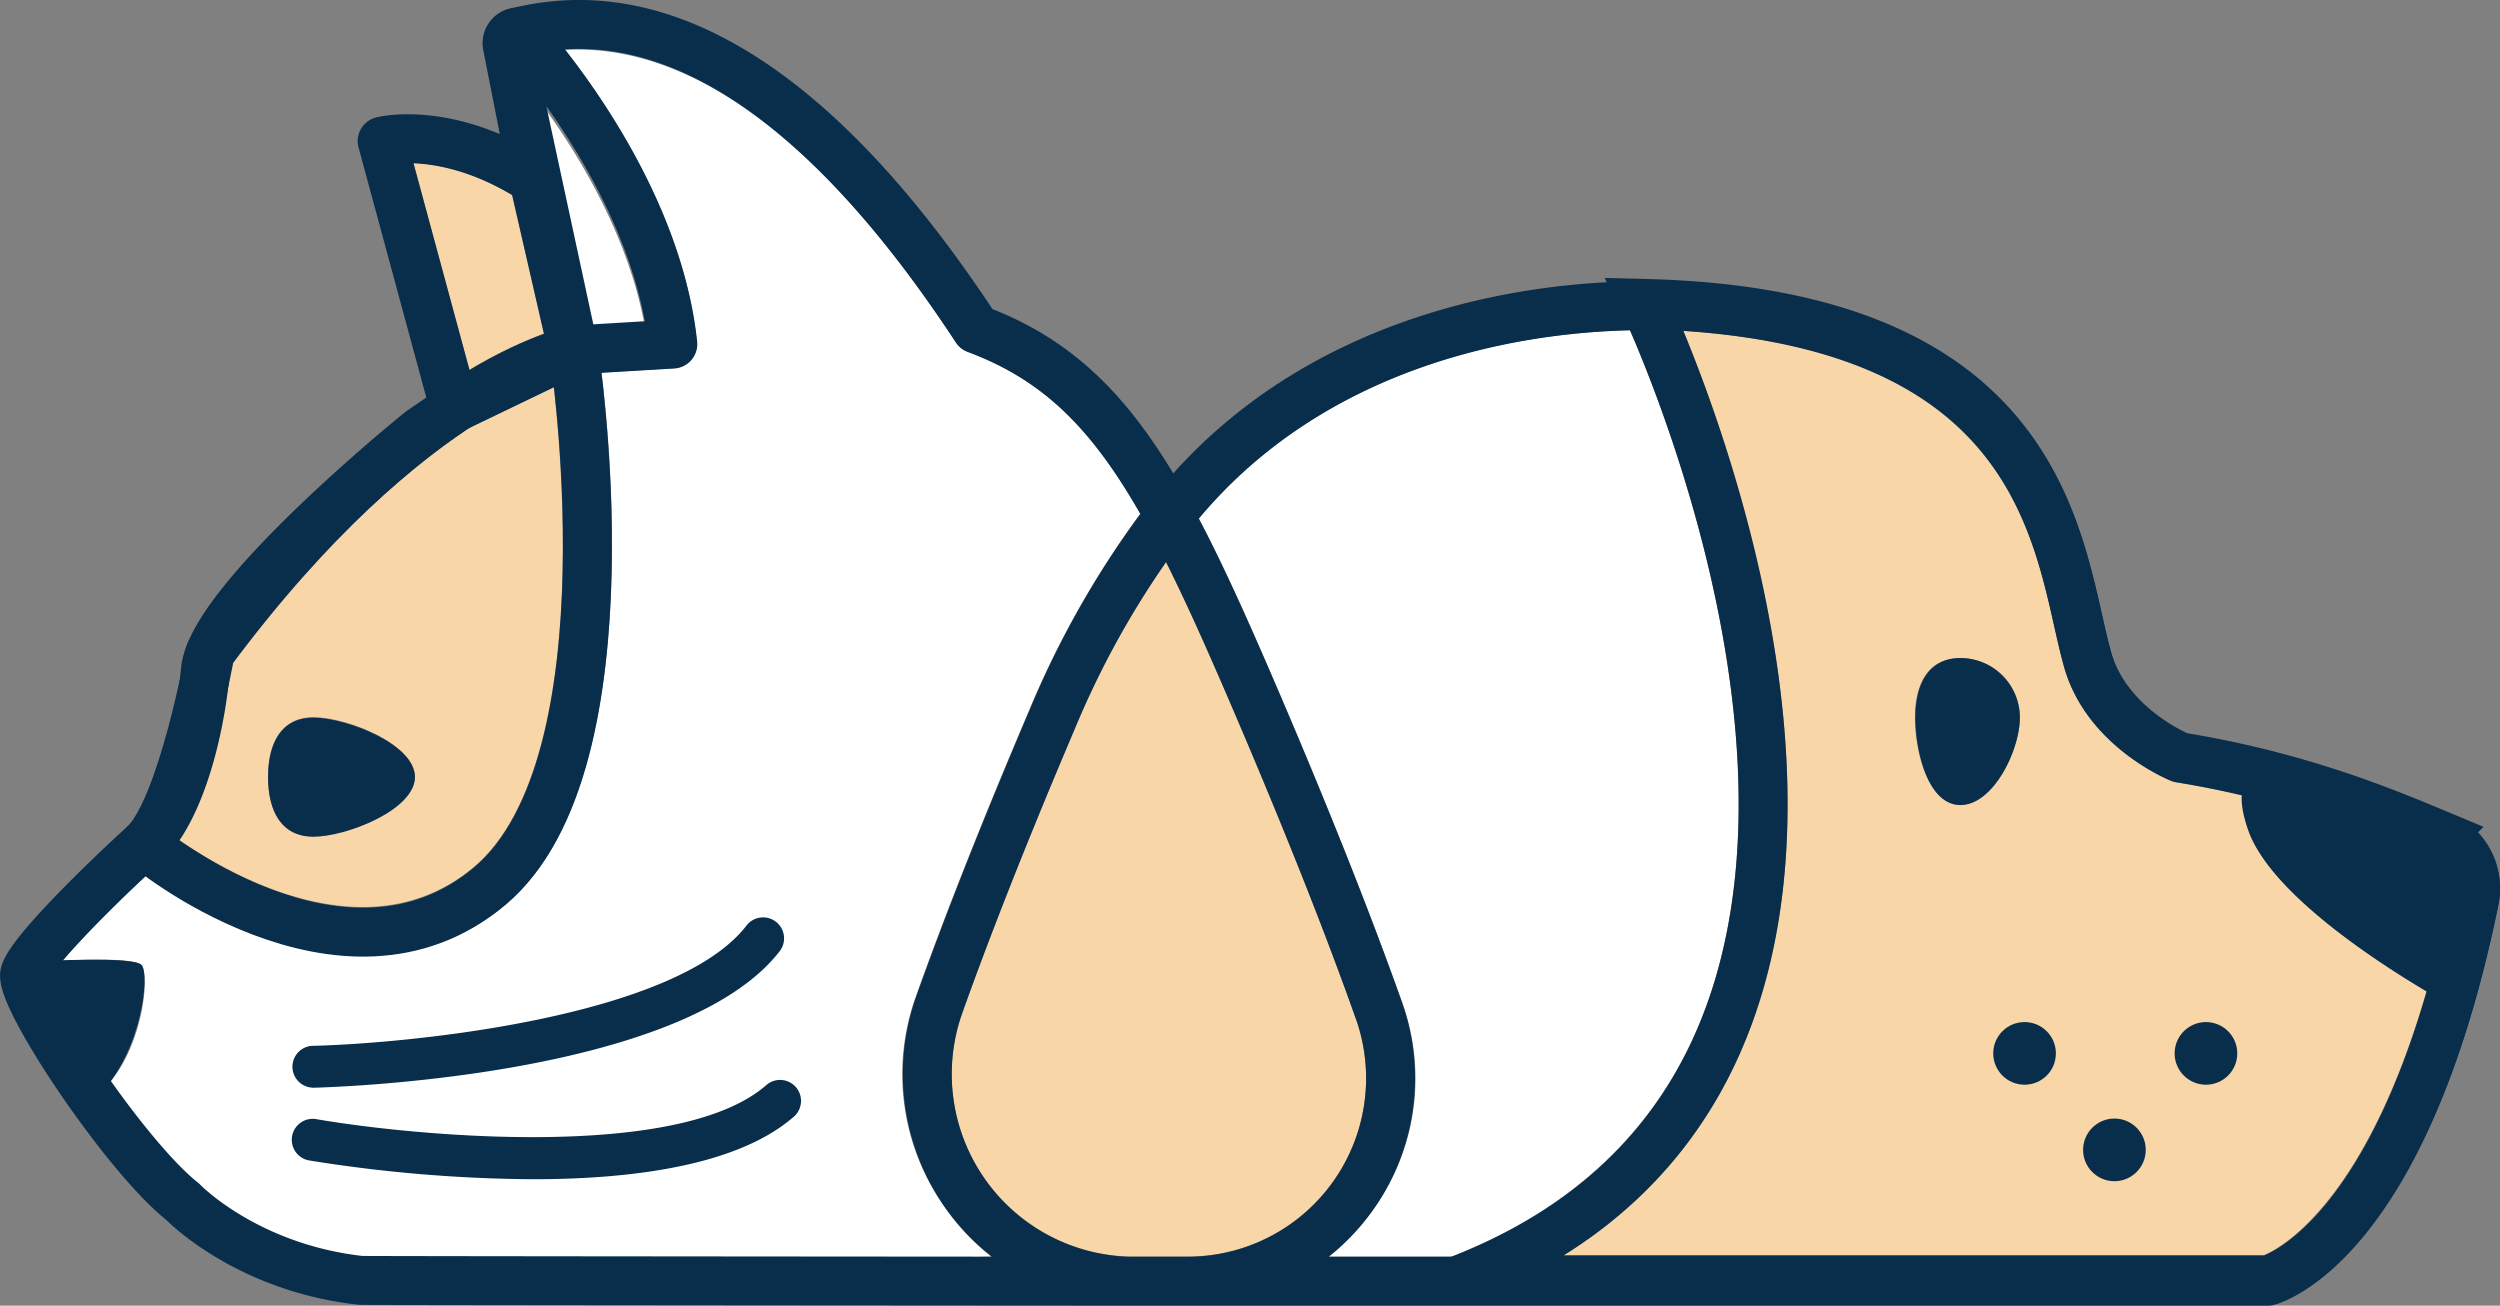 <svg viewBox="0 0 418.98 218.82" xmlns="http://www.w3.org/2000/svg"><rect x="0" y="0" width="418.98" height="218.82" fill="#808080" stroke="none"/><path d="m91.52 18.44c6.06 8.47 13.89 21.65 16.51 36.09l-8.63.47z" fill="#fff"/><path d="m158 201.84a38.41 38.41 0 0 1 -4.49-34.91c4.9-13.76 11.3-29.92 19-48a159.11 159.11 0 0 1 18.59-32.85c-8.49-14.9-16.75-22.59-28.92-27.13a4.09 4.09 0 0 1 -2-1.59c-22.08-33.65-44.1-50.13-65.47-49 7.25 9.22 19.88 28 22.08 48.89a4.1 4.1 0 0 1 -3.79 4.47l-12.19.72c1.94 15.91 6.64 70-16.1 89.14a36.16 36.16 0 0 1 -23.89 8.59c-14.09 0-27.87-7-36.46-13.33a195.89 195.89 0 0 0 -13.92 14.16c3.78-.17 12-.49 13.26.72 1.43 1.44.43 13.61-6.06 20.58 4.55 6.32 10.11 15.08 14 18.16 3.12 2.46 6.2 3.48 8.87 5.41l3.24 1.52c.71.51 2 2 2.82 2.16l12.33 3.69h3.24l104-2.64a38.84 38.84 0 0 1 -8.14-8.76z" fill="#fff"/><g fill="#f8d6a8"><path d="m91.17 55.9-5.34-23.23c-7-4.17-12.87-5.22-16.56-5.36l9.38 34.69a73.11 73.11 0 0 1 12.52-6.1z"/><path d="m227.23 170.76c-4.89-13.82-11.36-30.19-19.22-48.65-4.69-11-8.75-20.25-12.62-28a153.66 153.66 0 0 0 -15.28 28c-7.65 18-14 34-18.84 47.57a30.62 30.62 0 0 0 27.84 40.9h9.89a29.91 29.91 0 0 0 28.26-39.82z"/><path d="m79.4 145.31c9.18-7.71 14.32-24.83 14.87-49.52a237.76 237.76 0 0 0 -1.47-30.94l-13.91 6.7c-10.36 6.87-24.36 18.82-39.89 39.5-.2 1.07-.5 2.61-.88 4.41-1.08 8.53-3.69 18.72-8.13 25.3 8.54 5.88 31.83 19.32 49.41 4.55zm-34.48-15.12c0-5.5 2.11-10 7.6-10s17 4.45 17 10-11.48 9.94-17 9.94-7.6-4.45-7.6-9.94z"/><path d="m376.82 139.11c-.94-2.71-.76-4.46.14-5.54-3.82-.93-7.87-1.79-12.24-2.49a4.22 4.22 0 0 1 -.86-.24c-.58-.23-14.16-5.8-17.93-19-.59-2.09-1.12-4.43-1.68-6.91-4.16-18.5-10.39-46.09-62.16-49.49a253.88 253.88 0 0 1 12.37 38.56c7.42 31.81 6.78 58.79-1.9 80.19a75.09 75.09 0 0 1 -30.56 36.17h117.39c2.31-.94 16.81-8.17 27.27-44.26-8.81-5.24-26.21-16.64-29.84-26.99zm-48.3-4.24c-5.49 0-7.6-9.14-7.6-14.63s2.11-9.95 7.6-9.95a9.94 9.94 0 0 1 10 9.95c-.05 5.49-4.52 14.63-10 14.63z"/></g><path d="m52.3 182.28a3.51 3.51 0 0 1 -.08-7c16.23-.38 61-4.73 72.89-20.17a3.51 3.51 0 0 1 5.56 4.3c-16.41 21.23-75.77 22.83-78.29 22.89z" fill="#082e4c"/><path d="m89.28 197.63a243.92 243.92 0 0 1 -37.47-3.15 3.51 3.51 0 0 1 1.2-6.92c16 2.77 60.73 7.14 75.41-5.7a3.51 3.51 0 1 1 4.63 5.28c-9.44 8.25-27.23 10.49-43.77 10.49z" fill="#082e4c"/><path d="m285 171.08c17.43-43-5.65-101.5-11.83-115.75-30.39.84-55.9 12-72.25 31.56 4.53 8.63 9.19 19.13 14.67 32 7.93 18.62 14.41 35.11 19.41 49.11a37.56 37.56 0 0 1 -4.8 34.61 38.91 38.91 0 0 1 -7.49 8h20.52c20.29-7.93 34.35-21.22 41.77-39.53z" fill="#fff"/><path d="m275.75 51.07-.11-.22c68.72 1.67 69.2 42 74.27 59.68 3.26 11.42 15.5 16.32 15.5 16.32 20.07 3.25 34.59 9.39 43.59 13.15a9.55 9.55 0 0 1 5.89 9.08 9.82 9.82 0 0 1 -.19 1.61c-11.92 58.25-34.61 63.82-34.61 63.82h-135.51c90-34.93 33.8-157.69 31.17-163.44z" fill="none" stroke="#082e4c" stroke-miterlimit="10" stroke-width="8.2"/><g fill="#082e4c"><path d="m338.51 120.28c0 5.49-4.46 14.64-9.95 14.64s-7.56-9.15-7.56-14.64 2.11-10 7.61-10a10 10 0 0 1 9.9 10z"/><path d="m69.54 130.23c0 5.49-11.49 10-17 10s-7.61-4.46-7.61-10 2.11-9.95 7.61-9.95 17 4.45 17 9.95z"/><path d="m385 130.19 24.74 13.27a7.56 7.56 0 0 1 3.83 7.31l-1.78 18.3s-30.07-15.93-35-29.92 8.21-8.96 8.21-8.96z"/></g><path d="m60.43 214.58c.55.06 128.65.14 128.65.14h9.92a34 34 0 0 0 32.12-45.29c-4.46-12.6-10.68-28.6-19.31-48.89-5.89-13.82-10.84-25-15.8-34.07a151.66 151.66 0 0 0 -19.65 34.07c-8.39 19.71-14.49 35.37-18.93 47.81a34.72 34.72 0 0 0 31.64 46.37h191s22.7-5.57 34.62-63.83a10.3 10.3 0 0 0 .18-1.82 9.53 9.53 0 0 0 -5.87-8.85c-9-3.75-23.52-9.89-43.6-13.15 0 0-12.24-4.89-15.5-16.32-5.05-17.75-5.54-57.95-74.15-59.68h-.11c4.17.93-48.64-4.34-79.64 35.4-9-16.43-17.92-25.93-32.37-31.32-36.63-55.82-65.08-52.51-76.78-49.83.85.91 23 25 25.91 52.34l-16.59 1-.17.04-6.52-28.58c-14.48-9.29-25.43-6.47-25.43-6.47l12.12 44.73 20-9.64v-.08l-11-51.08a1.88 1.88 0 0 1 1.69-2.23 1.88 1.88 0 0 0 -1.86 2.19l4.45 22.58 6.55 28.58-19.82 9.67-5.66 3.85s-35 28.2-36.09 40.09-4.87 24.33-10.27 29.2-18.92 17.84-20 21.62 16.76 30.64 26.49 38.3c-.01.01 10.58 11.01 29.78 13.15z" fill="none" stroke="#082e4c" stroke-linecap="round" stroke-linejoin="round" stroke-width="8.2"/><path d="m6.78 161.09s15.44-.87 16.92.61 0 14.87-7.09 21.67c0 0-11.84-12.73-9.83-22.28z" fill="#082e4c"/><path d="m24.15 141.52s33.18 27.75 57.92 7 14.11-89.79 14.11-89.79-27.18 5.17-60.96 50.68c0 0-4.65 26.09-11.07 32.11z" fill="none" stroke="#082e4c" stroke-linecap="round" stroke-linejoin="round" stroke-width="8.2"/><g fill="#082e4c"><circle cx="354.36" cy="192.71" r="5.25"/><circle cx="369.7" cy="176.54" r="5.25"/><circle cx="339.3" cy="176.54" r="5.25"/></g></svg>